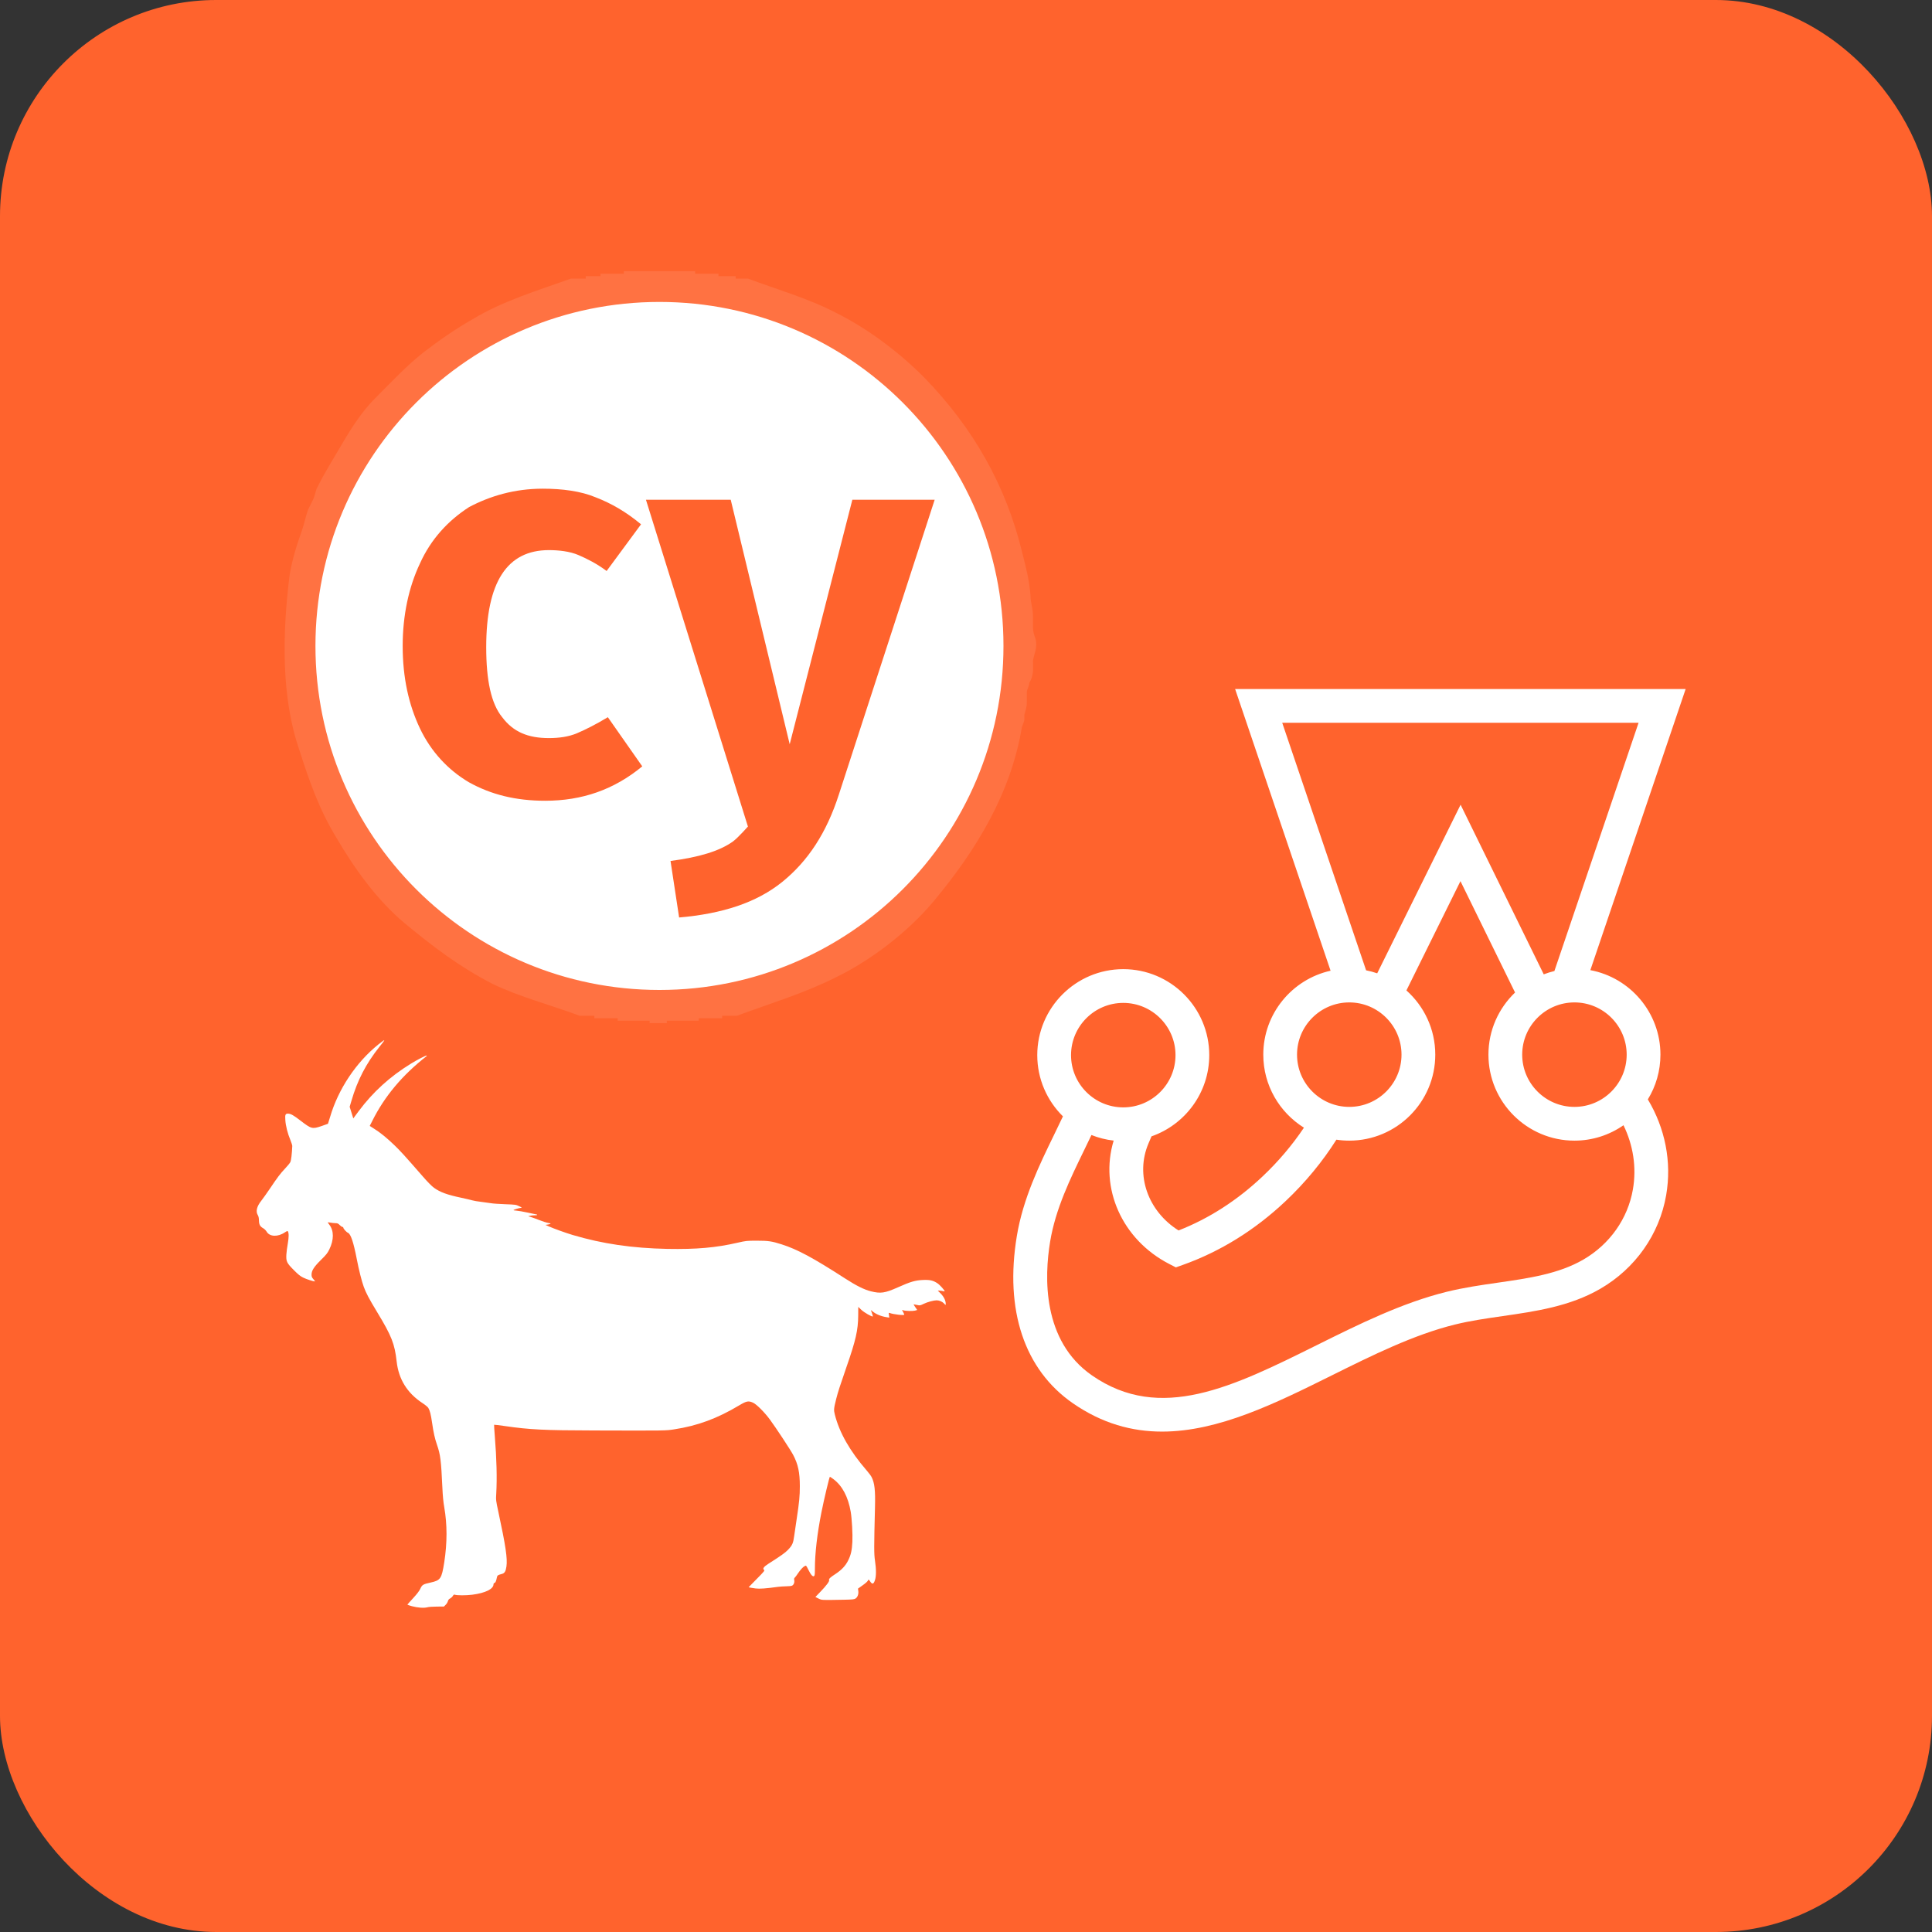 <?xml version="1.0" encoding="UTF-8"?>
<svg width="143px" height="143px" viewBox="0 0 143 143" version="1.1" xmlns="http://www.w3.org/2000/svg" xmlns:xlink="http://www.w3.org/1999/xlink">
    <rect x="0" y="0" width="143" height="143" fill="#333333" stroke="none"/>
    <!-- Generator: Sketch 61.2 (89653) - https://sketch.com -->
    <title>testing</title>
    <desc>Created with Sketch.</desc>
    <g id="About" stroke="none" stroke-width="1" fill="none" fill-rule="evenodd">
        <g id="Artboard" transform="translate(-167, -1277)">
            <g id="testing" transform="translate(167, 1277)">
                <rect id="Rectangle" fill="#FF632D" x="0" y="0" width="143" height="143" rx="16"></rect>
                <g id="cypressjs" transform="translate(21, 20)">
                    <g id="Group">
                        <g id="XMLID_67_" transform="translate(2.503, 2.503)">
                            <g id="XMLID_68_" transform="translate(0.3, 0.3)">
                                <path d="M25.008,0 C38.831,0 50.016,11.185 50.016,25.008 C50.016,38.831 38.831,50.016 25.008,50.016 C11.185,50.016 0,38.831 0,25.008 C0,11.185 11.185,0 25.008,0 L25.008,0 Z" id="XMLID_70_" fill="#FFFFFF"></path>
                                <path d="M25.008,0 C38.831,0 50.016,11.185 50.016,25.008 C50.016,38.831 38.831,50.016 25.008,50.016 C11.185,50.016 0,38.831 0,25.008 C0,11.185 11.185,0 25.008,0 L25.008,0 Z" id="XMLID_69_" stroke="#FFFFFF" stroke-width="0.909"></path>
                            </g>
                        </g>
                        <g id="XMLID_60_" opacity="0.1" transform="translate(0, 0.075)">
                            <path d="M55.457,28.828 C55.548,28.282 55.821,27.827 55.639,27.191 C55.548,26.918 55.457,26.736 55.457,26.281 C55.457,26.008 55.457,25.736 55.457,25.554 C55.457,24.917 55.275,24.553 55.275,24.008 C55.184,22.826 54.911,21.825 54.638,20.734 C53.456,15.914 51.092,11.64 47.363,7.821 C45.544,6.002 43.271,4.274 40.907,3.092 C38.815,2.001 36.542,1.364 34.359,0.546 L33.45,0.546 C33.45,0.455 33.45,0.364 33.45,0.364 L32.176,0.364 C32.176,0.273 32.176,0.182 32.176,0.182 L30.449,0.182 C30.449,0.091 30.449,0 30.449,0 L25.174,0 C25.174,0.091 25.174,0.182 25.174,0.182 L23.446,0.182 C23.446,0.273 23.446,0.364 23.446,0.364 L22.355,0.364 C22.355,0.455 22.355,0.546 22.355,0.546 L21.264,0.546 C18.718,1.455 16.262,2.183 13.989,3.547 C12.716,4.274 11.533,5.093 10.351,6.002 C9.078,7.002 7.896,8.275 6.714,9.458 C5.804,10.367 4.986,11.64 4.349,12.731 C3.713,13.823 3.076,14.823 2.53,15.914 C2.349,16.187 2.349,16.551 2.167,16.915 C2.076,17.096 1.894,17.46 1.803,17.642 C1.621,18.188 1.53,18.642 1.348,19.188 C0.984,20.188 0.621,21.371 0.439,22.462 C-0.107,26.827 -0.198,31.556 1.166,35.466 C1.894,37.74 2.621,39.831 3.895,41.923 C5.168,44.105 6.895,46.561 8.987,48.288 C11.079,50.016 12.988,51.471 15.444,52.744 C17.535,53.745 19.718,54.29 21.9,55.109 L22.992,55.109 C22.992,55.2 22.992,55.291 22.992,55.291 L24.719,55.291 C24.719,55.382 24.719,55.473 24.719,55.473 L27.084,55.473 C27.084,55.564 27.084,55.654 27.084,55.654 L28.357,55.654 C28.357,55.564 28.357,55.473 28.357,55.473 L30.721,55.473 C30.721,55.382 30.721,55.291 30.721,55.291 L32.449,55.291 C32.449,55.2 32.449,55.109 32.449,55.109 L33.541,55.109 C35.996,54.199 38.451,53.472 40.816,52.29 C43.453,51.017 46.181,48.925 48.091,46.652 C51.274,42.832 53.82,38.649 54.638,33.738 C54.638,33.738 54.82,33.284 54.82,33.193 C54.82,33.102 54.82,33.011 54.82,32.829 C54.911,32.465 55.002,32.283 55.002,31.919 C55.002,31.647 55.002,31.374 55.002,31.192 C55.002,30.919 55.184,30.737 55.184,30.464 C55.548,29.919 55.457,29.282 55.457,28.828 Z" id="XMLID_66_" fill="#FFFFFF" fill-rule="nonzero"></path>
                            <g id="XMLID_63_" transform="translate(2.803, 2.728)">
                                <path d="M50.016,25.008 C50.016,38.831 38.831,50.016 25.008,50.016 C11.185,50.016 0,38.831 0,25.008 C0,11.185 11.185,0 25.008,0 C38.831,0 50.016,11.185 50.016,25.008 Z" id="XMLID_65_" fill="#FFFFFF"></path>
                                <path d="M50.016,25.008 C50.016,38.831 38.831,50.016 25.008,50.016 C11.185,50.016 0,38.831 0,25.008 C0,11.185 11.185,0 25.008,0 C38.831,0 50.016,11.185 50.016,25.008 Z" id="XMLID_64_" stroke="#FFFFFF" stroke-width="0.909"></path>
                            </g>
                        </g>
                    </g>
                    <g id="Group" transform="translate(26.222, 16.219)" fill="#FF632D">
                        <g id="XMLID_13_" transform="translate(0.225, 0.225)">
                            <path d="M14.641,22.371 C13.732,25.19 12.368,27.282 10.458,28.828 C8.548,30.374 6.002,31.192 2.819,31.465 L2.183,27.282 C4.274,27.009 5.82,26.554 6.82,25.827 C7.184,25.554 7.912,24.735 7.912,24.735 L7.912,24.735 L0.364,0.546 L6.639,0.546 L11.004,18.642 L15.641,0.546 L21.734,0.546 L14.641,22.371 L14.641,22.371 Z" id="XMLID_21_"></path>
                        </g>
                    </g>
                    <g id="Group" transform="translate(8.034, 15.309)" fill="#FF632D">
                        <g id="XMLID_11_" transform="translate(0.225, 0.225)">
                            <path d="M10.913,0.637 C12.368,0.637 13.732,0.818 14.823,1.273 C16.005,1.728 17.096,2.364 18.188,3.274 L15.641,6.729 C14.914,6.184 14.186,5.82 13.55,5.547 C12.913,5.274 12.095,5.184 11.367,5.184 C8.275,5.184 6.729,7.548 6.729,12.368 C6.729,14.823 7.093,16.551 7.912,17.551 C8.73,18.642 9.821,19.097 11.367,19.097 C12.095,19.097 12.822,19.006 13.459,18.733 C14.095,18.461 14.823,18.097 15.732,17.551 L18.279,21.189 C16.187,22.917 13.823,23.735 11.095,23.735 C8.912,23.735 7.093,23.28 5.456,22.371 C3.91,21.462 2.637,20.097 1.819,18.37 C1,16.642 0.546,14.641 0.546,12.277 C0.546,10.003 1,7.912 1.819,6.184 C2.637,4.365 3.91,3.001 5.456,2.001 C7.002,1.182 8.821,0.637 10.913,0.637 L10.913,0.637 Z" id="XMLID_17_"></path>
                        </g>
                    </g>
                </g>
                <path d="M60.561,118.981 C60.561,118.969 60.716,118.765 60.904,118.533 C61.908,117.275 62.545,116.045 62.992,114.508 L63.119,114.08 L63.031,113.797 C62.984,113.641 62.924,113.445 62.896,113.366 L62.852,113.218 L62.446,113.765 C61.39,115.179 60.126,116.325 58.592,117.267 C58.106,117.567 57.453,117.902 57.421,117.87 C57.409,117.858 57.409,117.843 57.417,117.835 C59.218,116.429 60.537,114.855 61.449,113.026 L61.633,112.663 L61.338,112.475 C60.86,112.179 60.338,111.752 59.792,111.221 C59.31,110.75 59.059,110.474 57.696,108.912 C57.345,108.509 57.034,108.194 56.875,108.082 C56.417,107.754 55.907,107.567 54.863,107.347 C54.544,107.279 54.185,107.195 54.066,107.159 C53.946,107.123 53.639,107.071 53.388,107.043 C53.137,107.011 52.814,106.968 52.671,106.944 C52.528,106.916 52.053,106.884 51.615,106.868 C50.846,106.84 50.81,106.836 50.579,106.724 C50.352,106.616 50.348,106.608 50.46,106.596 C50.619,106.576 50.997,106.46 50.997,106.428 C50.997,106.416 50.894,106.4 50.766,106.392 C50.643,106.384 50.256,106.317 49.91,106.241 C49.563,106.169 49.272,106.105 49.26,106.105 C49.252,106.105 49.244,106.093 49.244,106.077 C49.244,106.057 49.34,106.045 49.455,106.045 C49.567,106.045 49.718,106.029 49.782,106.009 L49.902,105.973 L49.722,105.925 C49.623,105.897 49.336,105.793 49.085,105.694 C48.834,105.594 48.543,105.502 48.439,105.486 C48.332,105.47 48.248,105.442 48.248,105.426 C48.248,105.41 48.332,105.382 48.439,105.366 L48.627,105.338 L48.407,105.238 C48.009,105.063 47.16,104.755 46.614,104.591 C44.407,103.936 42.203,103.613 39.601,103.561 C37.457,103.521 36.011,103.649 34.401,104.02 C33.783,104.16 33.736,104.168 32.986,104.168 C32.138,104.168 31.879,104.132 31.153,103.9 C29.994,103.533 28.818,102.902 26.467,101.384 C25.615,100.833 25.037,100.546 24.539,100.422 C23.818,100.242 23.507,100.286 22.538,100.717 C21.61,101.133 21.251,101.236 20.694,101.26 C20.179,101.284 19.932,101.229 19.61,101.013 C19.434,100.897 19.08,100.502 19.08,100.422 C19.08,100.41 19.139,100.418 19.207,100.438 C19.279,100.458 19.394,100.474 19.466,100.474 L19.59,100.474 L19.363,100.246 C19.135,100.014 19,99.731 19,99.487 C19,99.391 19.004,99.391 19.131,99.527 C19.259,99.663 19.478,99.755 19.677,99.755 C19.889,99.755 20.347,99.631 20.622,99.499 C20.905,99.363 20.909,99.363 21.14,99.415 C21.267,99.443 21.375,99.463 21.379,99.459 C21.383,99.455 21.327,99.359 21.251,99.244 L21.112,99.04 L21.279,98.992 C21.451,98.948 21.973,98.96 22.14,99.016 L22.236,99.048 L22.152,98.884 C22.104,98.792 22.068,98.708 22.068,98.696 C22.068,98.621 22.877,98.712 23.156,98.82 C23.224,98.844 23.228,98.832 23.204,98.661 L23.176,98.473 L23.347,98.501 C23.762,98.561 24.16,98.72 24.415,98.936 C24.483,98.996 24.539,99.036 24.539,99.028 C24.539,99.02 24.503,98.916 24.459,98.8 C24.415,98.68 24.387,98.573 24.399,98.565 C24.447,98.513 25.045,98.856 25.248,99.052 L25.475,99.268 L25.479,98.625 C25.487,97.55 25.655,96.803 26.352,94.803 C26.846,93.377 26.973,92.981 27.105,92.466 C27.288,91.731 27.296,91.643 27.209,91.3 C26.87,89.958 26.101,88.604 24.846,87.155 C24.694,86.979 24.535,86.767 24.491,86.679 C24.264,86.236 24.204,85.697 24.236,84.447 C24.312,81.463 24.312,80.984 24.236,80.485 C24.14,79.85 24.14,79.315 24.244,79.027 C24.344,78.736 24.443,78.716 24.599,78.955 C24.674,79.071 24.718,79.107 24.73,79.067 C24.762,78.963 24.909,78.828 25.208,78.62 L25.495,78.416 L25.471,78.232 C25.443,78.001 25.523,77.785 25.678,77.681 C25.774,77.621 25.898,77.605 26.531,77.593 C28.233,77.562 28.161,77.558 28.416,77.681 L28.647,77.797 L28.296,78.161 C27.838,78.636 27.599,78.955 27.631,79.043 C27.667,79.135 27.563,79.239 27.169,79.494 C26.702,79.802 26.416,80.106 26.216,80.513 C26.017,80.916 25.941,81.252 25.91,81.883 C25.882,82.43 25.945,83.592 26.033,84.107 C26.224,85.21 26.655,86.024 27.308,86.516 C27.44,86.615 27.559,86.695 27.575,86.695 C27.611,86.695 28.009,85.026 28.197,84.079 C28.512,82.506 28.683,81.024 28.683,79.906 C28.683,79.498 28.695,79.387 28.743,79.347 C28.834,79.271 28.978,79.423 29.169,79.814 C29.332,80.141 29.332,80.141 29.436,80.086 C29.575,80.014 29.751,79.818 29.95,79.526 C30.038,79.391 30.137,79.259 30.173,79.231 C30.221,79.191 30.233,79.139 30.213,79.039 C30.181,78.867 30.253,78.692 30.38,78.632 C30.436,78.608 30.627,78.588 30.807,78.588 C30.986,78.584 31.261,78.568 31.412,78.548 C32.293,78.424 32.787,78.388 33.078,78.428 C33.345,78.46 33.584,78.508 33.584,78.524 C33.584,78.524 33.313,78.804 32.982,79.139 C32.429,79.698 32.385,79.754 32.452,79.806 C32.572,79.89 32.468,80.038 32.13,80.253 C31.205,80.84 30.871,81.076 30.671,81.292 C30.357,81.619 30.285,81.783 30.217,82.314 C30.185,82.558 30.101,83.121 30.034,83.56 C29.842,84.814 29.799,85.269 29.799,85.996 C29.799,87.015 29.93,87.63 30.293,88.313 C30.492,88.692 31.576,90.334 32.014,90.929 C32.405,91.46 32.982,92.039 33.241,92.167 C33.592,92.334 33.736,92.31 34.281,91.983 C35.911,91.008 37.37,90.469 39.091,90.206 C39.729,90.106 39.629,90.106 45.012,90.122 C48.75,90.13 49.794,90.182 51.635,90.449 C52.061,90.509 52.42,90.553 52.428,90.545 C52.436,90.537 52.412,90.158 52.376,89.703 C52.241,88.021 52.205,86.583 52.269,85.457 C52.3,84.962 52.296,84.954 52.109,84.079 C51.571,81.575 51.432,80.645 51.515,80.054 C51.567,79.69 51.651,79.554 51.854,79.502 C52.137,79.427 52.189,79.395 52.213,79.279 C52.277,78.967 52.324,78.855 52.396,78.84 C52.44,78.828 52.472,78.784 52.472,78.74 C52.472,78.388 53.066,78.093 54.038,77.965 C54.504,77.905 55.189,77.905 55.349,77.969 C55.393,77.985 55.432,77.957 55.484,77.873 C55.524,77.805 55.612,77.725 55.68,77.689 C55.771,77.649 55.819,77.589 55.851,77.478 C55.875,77.394 55.95,77.274 56.022,77.21 L56.142,77.09 L56.668,77.086 C56.959,77.086 57.273,77.062 57.373,77.034 C57.616,76.966 58.094,77.002 58.513,77.114 C58.696,77.166 58.847,77.218 58.847,77.23 C58.847,77.242 58.656,77.458 58.421,77.709 C58.122,78.037 57.967,78.24 57.887,78.412 C57.756,78.7 57.684,78.744 57.138,78.863 C56.389,79.027 56.309,79.147 56.118,80.365 C55.895,81.791 55.895,83.177 56.118,84.439 C56.186,84.822 56.229,85.277 56.257,85.896 C56.349,87.909 56.405,88.345 56.656,89.064 C56.815,89.531 56.911,89.946 57.014,90.661 C57.106,91.304 57.182,91.6 57.297,91.791 C57.337,91.859 57.536,92.023 57.74,92.155 C58.859,92.89 59.493,93.912 59.64,95.222 C59.788,96.54 60.011,97.107 61.079,98.872 C61.704,99.907 61.904,100.286 62.079,100.765 C62.226,101.169 62.434,101.983 62.593,102.81 C62.832,104.048 63.039,104.667 63.243,104.751 C63.362,104.803 63.589,105.055 63.589,105.134 C63.589,105.162 63.617,105.186 63.653,105.186 C63.689,105.186 63.78,105.25 63.856,105.326 C63.976,105.446 64.024,105.466 64.179,105.466 C64.283,105.47 64.446,105.486 64.546,105.506 C64.645,105.522 64.733,105.534 64.741,105.526 C64.745,105.518 64.697,105.442 64.629,105.358 C64.279,104.915 64.275,104.236 64.625,103.521 C64.761,103.245 64.852,103.13 65.243,102.746 C65.761,102.235 65.94,101.955 65.94,101.656 C65.94,101.5 65.916,101.448 65.797,101.312 C65.717,101.225 65.669,101.153 65.689,101.153 C65.809,101.153 66.319,101.316 66.558,101.436 C66.777,101.544 66.924,101.66 67.263,102.003 C67.781,102.526 67.829,102.63 67.805,103.138 C67.793,103.329 67.745,103.705 67.697,103.964 C67.618,104.42 67.614,104.739 67.694,104.863 C67.713,104.899 67.773,104.879 67.905,104.791 C68.435,104.427 69.052,104.455 69.271,104.847 C69.319,104.927 69.427,105.035 69.507,105.082 C69.75,105.218 69.825,105.35 69.833,105.662 C69.837,105.857 69.861,105.969 69.921,106.069 C70.084,106.337 69.993,106.708 69.662,107.123 C69.538,107.279 69.26,107.674 69.036,108.002 C68.463,108.857 68.243,109.148 67.893,109.516 C67.725,109.691 67.554,109.903 67.514,109.979 C67.45,110.103 67.391,110.602 67.367,111.177 C67.367,111.233 67.431,111.433 67.51,111.628 C67.709,112.1 67.857,112.679 67.881,113.102 C67.909,113.501 67.877,113.573 67.678,113.573 C67.482,113.569 67.271,113.453 66.757,113.054 C65.956,112.439 65.888,112.419 65.207,112.651 C64.948,112.739 64.733,112.814 64.725,112.822 C64.717,112.83 64.649,113.054 64.569,113.322 C63.964,115.386 62.645,117.367 60.991,118.697 C60.621,118.993 60.561,119.033 60.561,118.981 Z" id="Path" fill="#FFFFFF" fill-rule="nonzero" transform="translate(44.5, 98) scale(-1, -1) translate(-44.5, -98) "></path>
                <g id="jest-seeklogo.com" transform="translate(75, 51)" fill-rule="nonzero">
                    <path d="M46.651,27.061 C46.651,24.236 44.36,21.945 41.535,21.945 C41.353,21.945 41.174,21.955 40.997,21.973 L48.024,1.249 L18.163,1.249 L25.18,21.956 C25.077,21.949 24.974,21.945 24.869,21.945 C22.044,21.945 19.753,24.236 19.753,27.061 C19.753,29.345 21.25,31.278 23.316,31.936 C22.224,33.826 20.852,35.528 19.293,36.999 C17.173,38.998 14.748,40.515 12.124,41.449 C9.001,39.844 7.526,36.275 8.857,33.147 C9.007,32.793 9.16,32.435 9.307,32.079 C11.57,31.55 13.256,29.522 13.256,27.098 C13.256,24.272 10.966,21.982 8.14,21.982 C5.315,21.982 3.024,24.272 3.024,27.098 C3.024,28.83 3.886,30.361 5.204,31.286 C3.938,34.169 2.076,37.186 1.497,40.683 C0.802,44.874 1.494,49.323 5.119,51.835 C13.561,57.686 22.724,48.208 32.385,45.826 C35.887,44.962 39.73,45.101 42.815,43.315 C45.132,41.973 46.659,39.749 47.093,37.253 C47.521,34.787 46.896,32.331 45.461,30.34 C46.203,29.452 46.651,28.309 46.651,27.061 L46.651,27.061 Z M29.984,27.079 C29.984,27.073 29.985,27.067 29.985,27.061 C29.985,25.206 28.997,23.581 27.519,22.684 L33.104,11.391 L38.698,22.804 C37.324,23.721 36.419,25.285 36.419,27.061 C36.419,27.098 36.421,27.135 36.422,27.172 L29.984,27.079 L29.984,27.079 Z" id="Shape"></path>
                    <path d="M47.9,27.061 C47.9,23.954 45.661,21.361 42.712,20.807 L49.766,0 L16.42,0 L23.485,20.849 C20.639,21.483 18.504,24.026 18.504,27.061 C18.504,29.34 19.708,31.342 21.513,32.467 C20.645,33.76 19.615,34.977 18.435,36.09 C16.564,37.855 14.48,39.194 12.233,40.074 C9.969,38.653 9.012,35.971 10.006,33.635 L10.084,33.453 C10.133,33.338 10.181,33.224 10.23,33.109 C12.716,32.242 14.505,29.876 14.505,27.098 C14.505,23.588 11.65,20.733 8.14,20.733 C4.63,20.733 1.775,23.588 1.775,27.098 C1.775,28.869 2.503,30.474 3.675,31.629 C3.462,32.082 3.239,32.542 3.009,33.014 C1.938,35.214 0.723,37.709 0.264,40.479 C-0.649,45.98 0.823,50.378 4.407,52.862 C6.582,54.369 8.791,54.962 11.013,54.962 C15.198,54.962 19.432,52.859 23.573,50.803 C26.555,49.322 29.638,47.79 32.684,47.039 C33.818,46.759 34.984,46.591 36.219,46.413 C38.667,46.06 41.199,45.695 43.441,44.396 C46.041,42.89 47.82,40.365 48.323,37.467 C48.755,34.979 48.235,32.488 46.967,30.374 C47.559,29.409 47.9,28.274 47.9,27.061 L47.9,27.061 Z M45.401,27.061 C45.401,29.193 43.667,30.928 41.535,30.928 C39.403,30.928 37.668,29.193 37.668,27.061 C37.668,24.929 39.403,23.195 41.535,23.195 C43.667,23.195 45.401,24.929 45.401,27.061 L45.401,27.061 Z M46.281,2.499 L40.051,20.872 C39.781,20.937 39.518,21.019 39.262,21.117 L33.108,8.563 L26.936,21.042 C26.67,20.95 26.395,20.875 26.114,20.819 L19.906,2.499 L46.281,2.499 L46.281,2.499 Z M24.869,23.195 C27.001,23.195 28.735,24.929 28.735,27.061 C28.735,29.193 27.001,30.928 24.869,30.928 C22.737,30.928 21.002,29.193 21.002,27.061 C21.002,24.929 22.737,23.195 24.869,23.195 L24.869,23.195 Z M8.14,23.231 C10.272,23.231 12.007,24.966 12.007,27.098 C12.007,29.23 10.272,30.964 8.14,30.964 C6.008,30.964 4.274,29.23 4.274,27.098 C4.274,24.966 6.008,23.231 8.14,23.231 L8.14,23.231 Z M45.861,37.039 C45.485,39.206 44.146,41.1 42.189,42.233 C40.364,43.29 38.177,43.606 35.862,43.94 C34.622,44.118 33.339,44.304 32.086,44.613 C28.773,45.43 25.564,47.023 22.461,48.565 C16.251,51.649 10.888,54.313 5.831,50.808 C2.126,48.241 2.297,43.491 2.729,40.888 C3.129,38.476 4.21,36.255 5.256,34.107 C5.437,33.736 5.613,33.371 5.785,33.01 C6.304,33.217 6.855,33.358 7.43,33.423 C6.366,36.936 8.04,40.755 11.553,42.56 L12.034,42.807 L12.543,42.626 C15.321,41.637 17.88,40.049 20.15,37.908 C21.618,36.523 22.879,34.992 23.916,33.355 C24.227,33.402 24.545,33.426 24.869,33.426 C28.379,33.426 31.234,30.571 31.234,27.061 C31.234,25.173 30.407,23.476 29.098,22.309 L33.098,14.22 L37.139,22.463 C35.927,23.623 35.169,25.255 35.169,27.061 C35.169,30.571 38.025,33.426 41.535,33.426 C42.883,33.426 44.134,33.004 45.164,32.286 C45.88,33.75 46.146,35.398 45.861,37.039 L45.861,37.039 Z" id="Shape" fill="#FFFFFF"></path>
                </g>
            </g>
        </g>
    </g>
</svg>